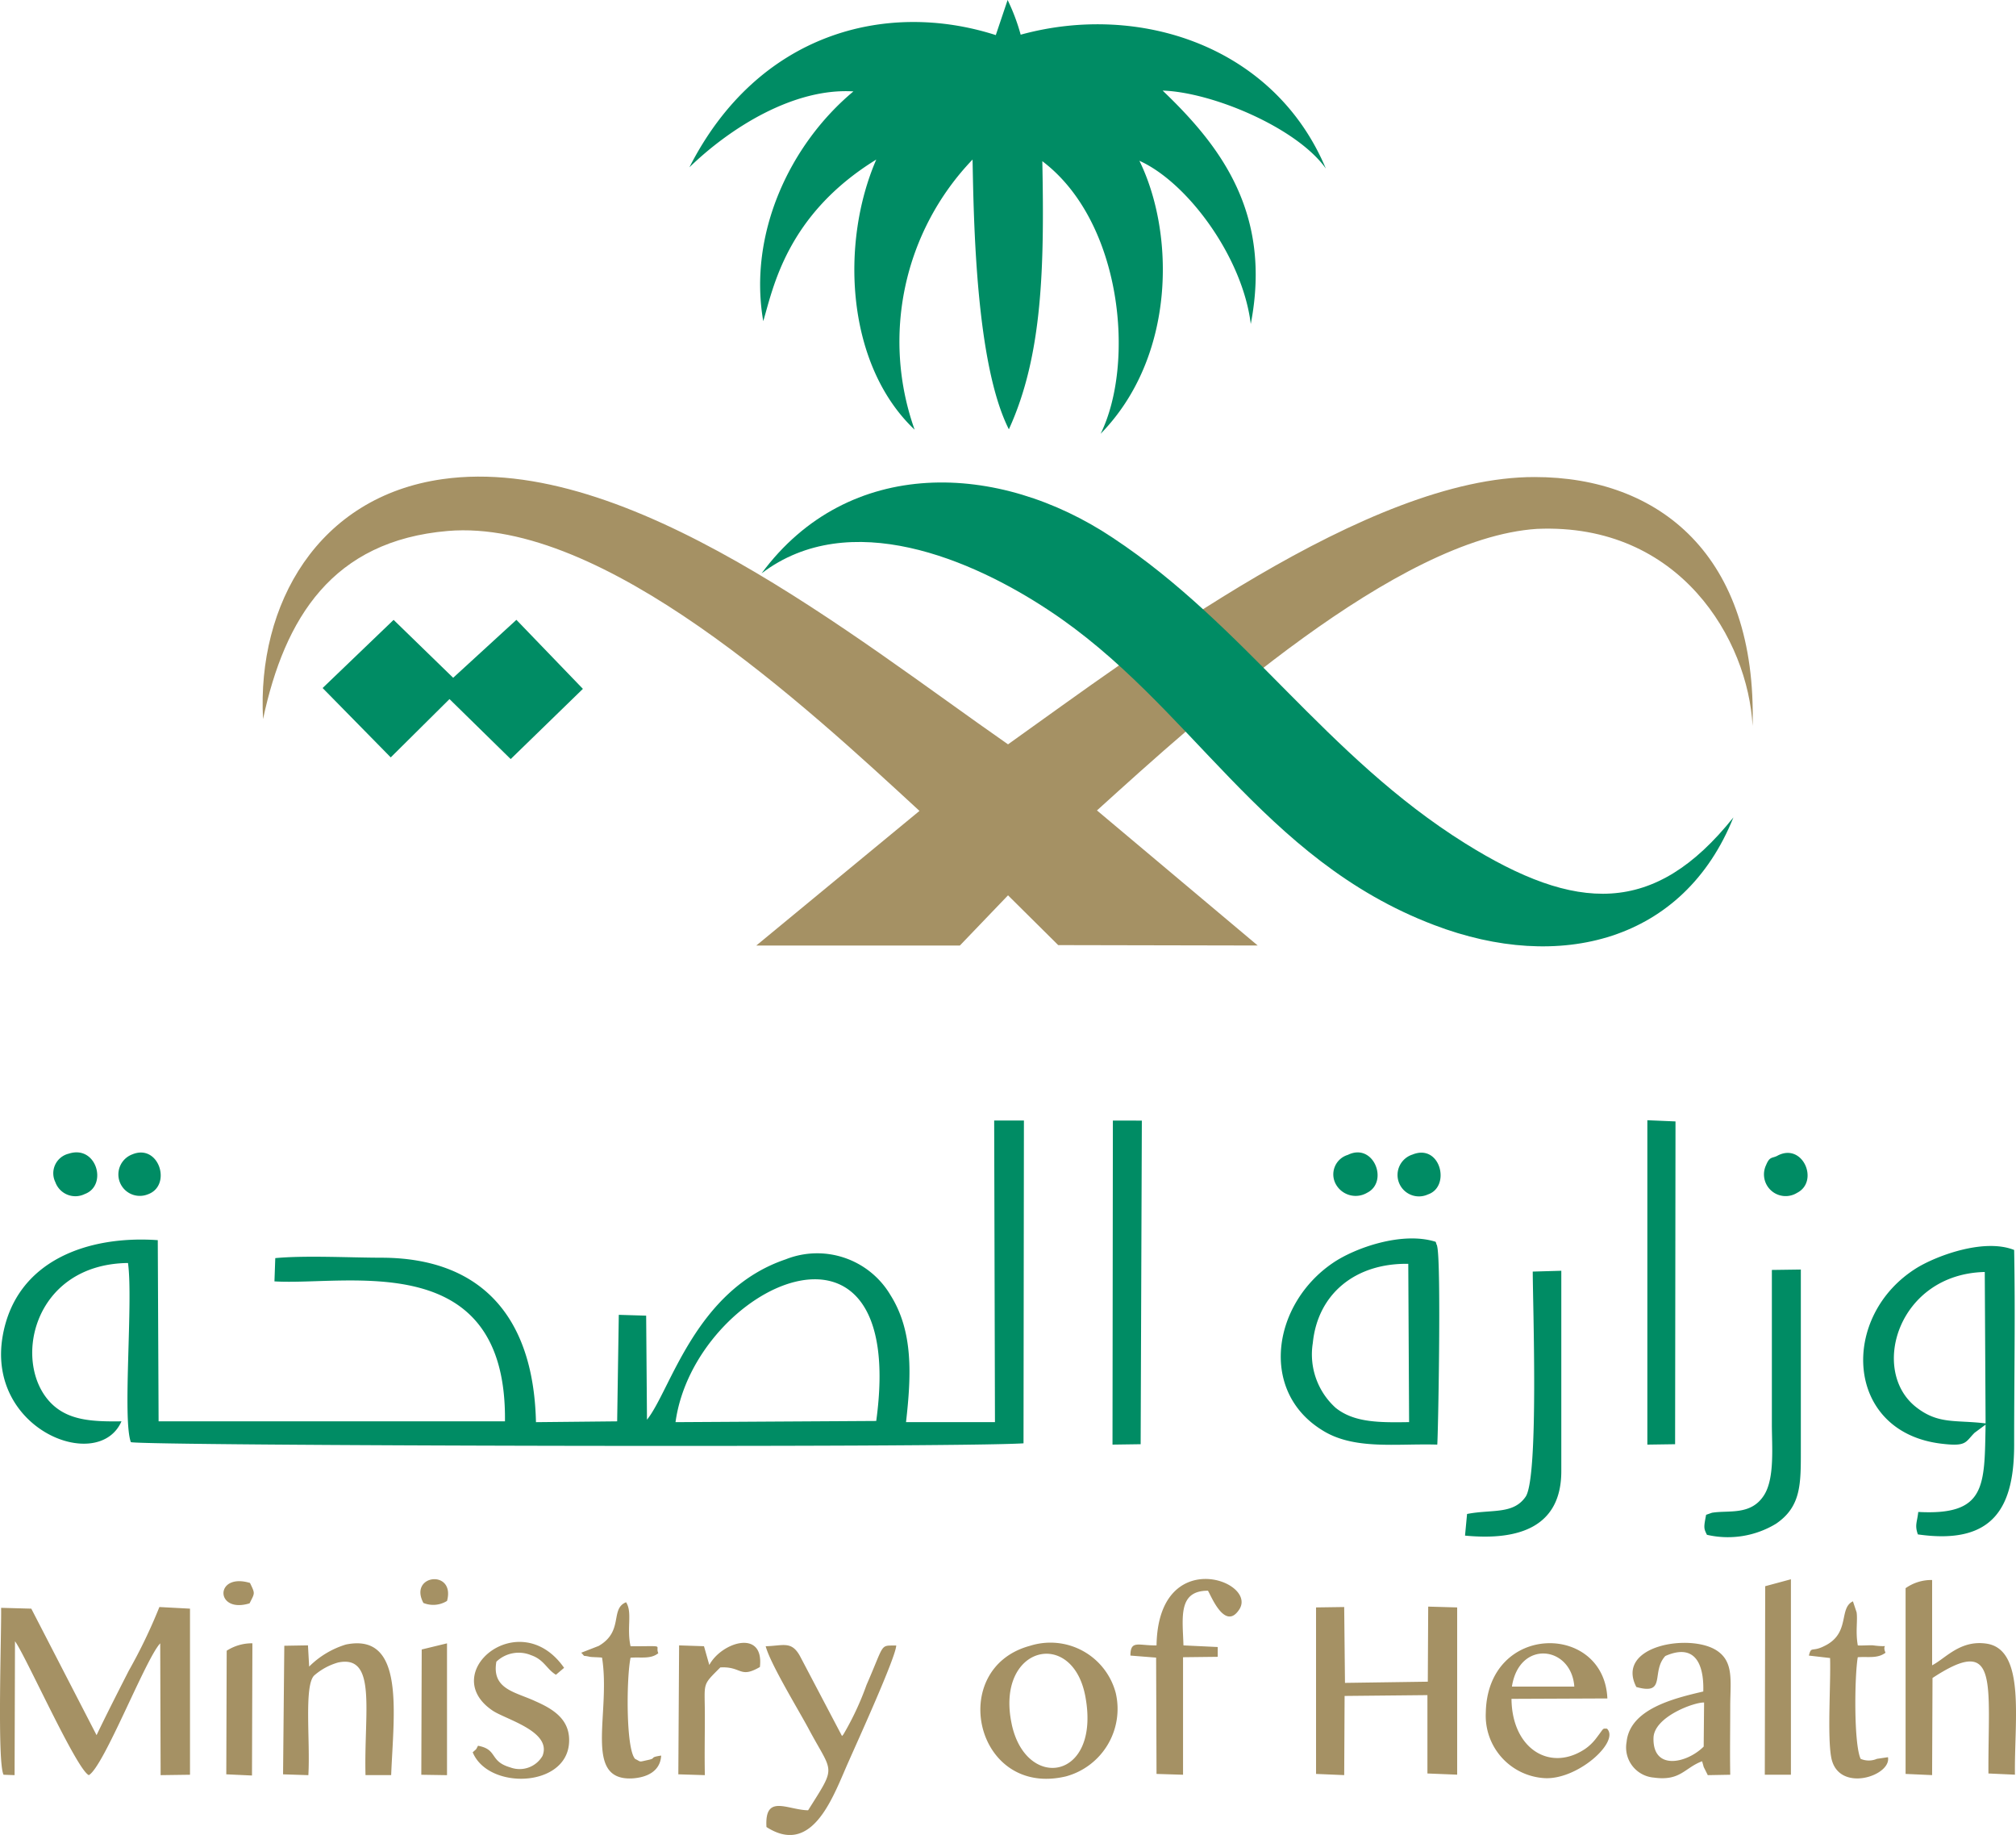 <svg xmlns="http://www.w3.org/2000/svg" width="169.44" height="154.187" viewBox="0 0 169.44 154.187">
  <g id="Group_2" data-name="Group 2" transform="translate(-0.024)">
    <path id="Path_2353" data-name="Path 2353" d="M171.52,121.18c12.036-.514,17.728,9.361,18.105,16.562.377-14.333-7.852-20.917-18.311-20.917-14.025-.034-33.364,14.71-44.268,22.46C114.085,130.266,95.088,114.8,79.52,117c-10.458,1.474-15.6,10.493-15.088,20.163,1.817-8.5,5.829-14.985,15.533-15.808,13.064-1.1,30.072,14.71,39.639,23.523L105.889,156.19H123l4.046-4.218,4.218,4.183,16.768.034-13.51-11.35c8.675-7.852,25.2-22.906,37-23.66" transform="translate(-42.3 -76.74)" fill="#a59164" fill-rule="evenodd"/>
    <path id="Path_2354" data-name="Path 2354" d="M194.752,2.949C185.562,0,174.761,2.743,169,14.059c3.429-3.326,8.778-6.687,13.785-6.378-5.384,4.492-8.847,12-7.578,19.305.823-2.709,1.92-8.915,9.5-13.579-3.052,7.029-2.537,17.248,3.223,22.7a22.1,22.1,0,0,1,4.869-22.7c.1,5.178.274,17.179,3.052,22.666,2.846-6.206,2.983-13.647,2.812-22.529,6.721,5.075,7.818,16.974,4.9,22.906,6.344-6.481,6.241-16.871,3.258-22.94,4.046,1.817,8.675,8.092,9.361,13.716,1.817-9.4-2.64-15.053-7.407-19.614,4.183.137,11.281,3.12,13.716,6.549C218.172,3.875,206.822.171,196.843,2.915A16.747,16.747,0,0,0,195.746,0Z" transform="translate(-111.034)" fill="#008c64" fill-rule="evenodd"/>
    <path id="Path_2355" data-name="Path 2355" d="M186.7,125.867c7.407-5.624,17.728-1.132,24.106,3.086,12,7.887,17.865,20.951,32.438,26.472,10.527,4.012,20.951,1.372,25.135-9.053-6.652,8.332-13.236,7.99-22.529,2.195-11.761-7.338-18.517-18.345-29.627-25.683-9.6-6.412-22.22-6.892-29.524,2.983" transform="translate(-122.665 -77.69)" fill="#008c64" fill-rule="evenodd"/>
    <path id="Path_2356" data-name="Path 2356" d="M79.1,157.626l5.726,5.829,4.938-4.9,5.143,5.041,6.069-5.9-5.589-5.8-5.315,4.869L85.066,151.9Z" transform="translate(-51.961 -99.813)" fill="#008c64" fill-rule="evenodd"/>
    <path id="Path_2357" data-name="Path 2357" d="M110.635,403.306l2.366.1.034-6.652,6.961-.069v6.584l2.5.1V389.316l-2.435-.069-.034,6.309-6.961.1L113,389.282l-2.366.034Zm49.549-15.6v15.6l2.229.1.034-8.161c5.624-3.7,4.663.343,4.7,8.024l2.229.1c-.069-4.458.926-10.493-2.366-11.007-2.229-.343-3.463,1.234-4.595,1.817v-7.167A3.744,3.744,0,0,0,160.184,387.7ZM86.6,392.539c-7.029,1.886-4.629,12.79,3.018,10.973a5.877,5.877,0,0,0,4.183-7A5.676,5.676,0,0,0,86.6,392.539Zm-1.543,6.584c-1.406-6.584,5.178-8.161,6.206-2.229C92.5,403.855,86.255,404.747,85.055,399.123Zm52.5-3.12c2.572.72,1.2-1.269,2.435-2.606,2.5-1.1,3.258.686,3.189,2.983-2.5.583-6.172,1.474-6.447,4.252a2.539,2.539,0,0,0,2.3,2.983c2.229.309,2.572-.823,4.046-1.372.034.1.137.48.137.48l.343.686,1.886-.034c-.034-1.92,0-3.806,0-5.692,0-2.16.343-3.806-1.166-4.766C142.01,391.476,135.77,392.539,137.553,396Zm5.658,5.006c-1.406,1.406-4.286,2.057-4.218-.72.034-1.783,3.429-3.018,4.252-2.983Zm-119.4,2.332,2.126.069c.171-2.812-.377-7.475.48-8.367a5.222,5.222,0,0,1,2.023-1.1c3.292-.686,2.16,4.183,2.3,9.464H32.9c.206-5.178,1.2-12-3.806-10.973a7.434,7.434,0,0,0-3.086,1.852l-.1-1.783-1.989.034Zm111.271-3.84c-.411,0-.206-.1-.892.789a4.077,4.077,0,0,1-.96.926c-2.949,1.955-6.138-.034-6.172-4.218l8.058-.034c-.274-6.378-10.081-6.378-10.218,1.2a5.25,5.25,0,0,0,4.8,5.486C132.512,403.924,136.215,400.6,135.084,399.5Zm-2.743-3.532h-5.246C127.711,391.991,132.1,392.539,132.341,395.968ZM70.79,400.117,67.258,393.4c-.72-1.3-1.406-.857-2.88-.823.377,1.44,2.675,5.212,3.566,6.858,2.092,3.943,2.435,3.052,0,6.927-1.749-.034-3.669-1.406-3.5,1.406,3.943,2.537,5.658-2.743,6.927-5.555.617-1.406,3.978-8.778,3.978-9.7-1.406.034-.926-.274-2.5,3.326a24.069,24.069,0,0,1-1.92,4.115A.6.6,0,0,1,70.79,400.117Zm26.438-7.612c-1.509.034-2.195-.48-2.195.857l2.16.171.034,9.773,2.229.069V393.5l2.915-.034v-.823l-2.88-.137c-.069-2.332-.48-4.595,2.057-4.595.206.274,1.44,3.532,2.675,1.509C105.594,387.019,97.365,384.138,97.228,392.505ZM40.2,400.94c-.206.377-.069.206-.446.549,1.3,3.155,7.784,2.983,8.092-.72.171-2.023-1.337-2.915-2.812-3.566-1.68-.789-3.7-.994-3.292-3.326a2.708,2.708,0,0,1,2.915-.549c1.1.377,1.3,1.166,2.092,1.646l.686-.583c-3.738-5.349-10.7.446-6,3.6,1.132.754,5.006,1.749,4.183,3.806a2.232,2.232,0,0,1-2.709.96C41.129,402.243,41.884,401.249,40.2,400.94Zm111.854-7.578,1.783.206c.069,2.126-.24,6.584.1,8.367.583,3.018,5.075,1.543,4.766-.034l-.926.137a1.733,1.733,0,0,1-1.372,0c-.583-1.269-.514-6.927-.24-8.538.857-.069,1.646.137,2.332-.377-.377-.857.583-.411-1.029-.617-.137-.034-1.063.034-1.3,0-.206-1.166,0-2.057-.1-2.777l-.309-.926c-1.234.583-.171,2.709-2.435,3.772C152.3,393.088,152.263,392.539,152.057,393.362Zm-3.669-5.829-.034,15.842h2.195V386.95Zm-99.51,5.589c.411.411,0,.171.72.343.206.034.754.034,1.029.069.754,4.663-1.612,10.321,2.5,10.15,1.3-.069,2.4-.617,2.469-1.92-1.1.171-.309.206-1.132.377-.789.171-.514.171-1.063-.1-.789-.892-.72-6.892-.377-8.5.892-.069,1.68.137,2.332-.377-.309-.72.72-.583-2.332-.583-.343-1.543.171-2.846-.377-3.7-1.372.549-.171,2.435-2.3,3.669Zm8.161,10.218,2.229.069c-.034-1.68,0-3.36,0-5.006,0-2.846-.274-2.469,1.3-4.046,1.817-.1,1.612.96,3.326-.034.377-3.223-3.223-2.092-4.252-.171l-.446-1.577-2.092-.069Zm-37.959-10.39-.034,10.39,2.16.1.034-11.11A3.913,3.913,0,0,0,19.081,392.951Zm16.391-.1-.034,10.527,2.16.034V392.334ZM21,388.973c.446-.892.48-.789.034-1.715C18.052,386.367,18.086,389.865,21,388.973Zm14.608-.034a2.187,2.187,0,0,0,1.989-.171C38.317,386.093,34.34,386.539,35.609,388.939ZM.324,403.375l.926.034.034-11.247c.823,1.063,5.178,10.8,6.206,11.247,1.269-.72,4.766-9.773,6-11.076l.034,11.076,2.469-.034V389.419l-2.572-.137a44.637,44.637,0,0,1-2.572,5.349c-.926,1.817-1.886,3.7-2.709,5.418l-5.486-10.63L.118,389.35C.153,391.545-.225,402.346.324,403.375Z" transform="translate(0 -254.248)" fill="#a59164" fill-rule="evenodd"/>
    <path id="Path_2358" data-name="Path 2358" d="M5.983,277.312a1.693,1.693,0,0,0-1.132,2.4,1.786,1.786,0,0,0,2.469.994c1.955-.72.994-4.149-1.337-3.395m5.315.069a1.8,1.8,0,1,0,1.3,3.36C14.693,280.021,13.561,276.42,11.3,277.38Zm72.523,22.494H76.346c.446-3.943.617-7.612-1.3-10.664a7.158,7.158,0,0,0-8.813-3.017c-7.612,2.572-9.67,11.007-11.659,13.476l-.069-8.744-2.3-.069-.137,8.95-6.824.069c-.206-9.121-4.835-13.785-12.927-13.819-2.675,0-6.412-.206-8.984.034l-.069,1.955c6.138.377,19.545-2.949,19.374,11.761H13.527l-.069-15.225c-5.829-.411-11.9,1.68-13.03,8.024-1.406,7.921,8.058,11.59,9.978,7.2-2.435.034-4.389-.069-5.829-1.44C1.148,295.074,2.863,286.6,10.955,286.5c.446,3.189-.48,13.1.24,15.053.857.309,69.094.48,75.026.1l.034-27.123h-2.5Zm-9.978-.1-16.871.1C58.55,288.422,76.552,279.918,73.843,299.772ZM93.7,301.761l2.366-.034.1-27.192H93.731Zm19.785-24.346a1.708,1.708,0,0,0-.994,2.5,1.9,1.9,0,0,0,2.606.686C116.946,279.678,115.643,276.352,113.482,277.415Zm5.452-.034a1.8,1.8,0,1,0,1.269,3.36C122.158,280.089,121.266,276.455,118.934,277.38Zm2.057,24.38c.069-.48.343-15.088,0-16.631a.487.487,0,0,0-.069-.206.711.711,0,0,0-.069-.206c-2.812-.892-6.789.514-8.641,1.783-5.041,3.429-6.206,10.733-.926,14.025C113.962,302.241,117.529,301.658,120.992,301.761Zm-2.435-15.19.069,13.3c-2.4.034-4.595.069-6.172-1.2a6.045,6.045,0,0,1-1.92-5.452C110.945,289.108,114.1,286.5,118.557,286.57Zm20.094,15.19,2.332-.034.034-27.123-2.366-.1Zm10.939-24.277c-.446.24-.652.034-.96.789a1.822,1.822,0,0,0,2.606,2.332C153.122,279.643,151.716,276.352,149.59,277.483Zm-6,30.175c-.206,1.063-.206,1.132.069,1.68a7.8,7.8,0,0,0,5.8-.926c2.126-1.44,2.092-3.36,2.092-6.172V287.05l-2.435.034v12.962c0,1.886.24,4.458-.617,5.9-1.1,1.817-3.018,1.3-4.423,1.543Zm23.489-7.578c-.1,5.144.069,7.647-5.658,7.338-.1.892-.309,1.1-.034,1.886,6.447.926,8.127-2.366,8.092-7.715,0-5.384.1-10.836,0-16.185-2.5-.994-6.412.446-8.127,1.474-6.584,4.012-6.172,13.887,2.092,14.813,2.057.24,1.92-.137,2.709-.926Zm-.069-12.824.069,12.722c-2.5-.309-3.943.1-5.8-1.337C157.3,295.588,159.705,287.427,167.009,287.256ZM123.5,307.59l-.171,1.817c4.629.446,8.092-.789,8.092-5.418V287.153l-2.4.069c0,2.64.514,17.145-.583,18.894C127.4,307.658,125.587,307.178,123.5,307.59Z" transform="translate(-0.173 -180.374)" fill="#008c64" fill-rule="evenodd"/>
  </g>
</svg>
